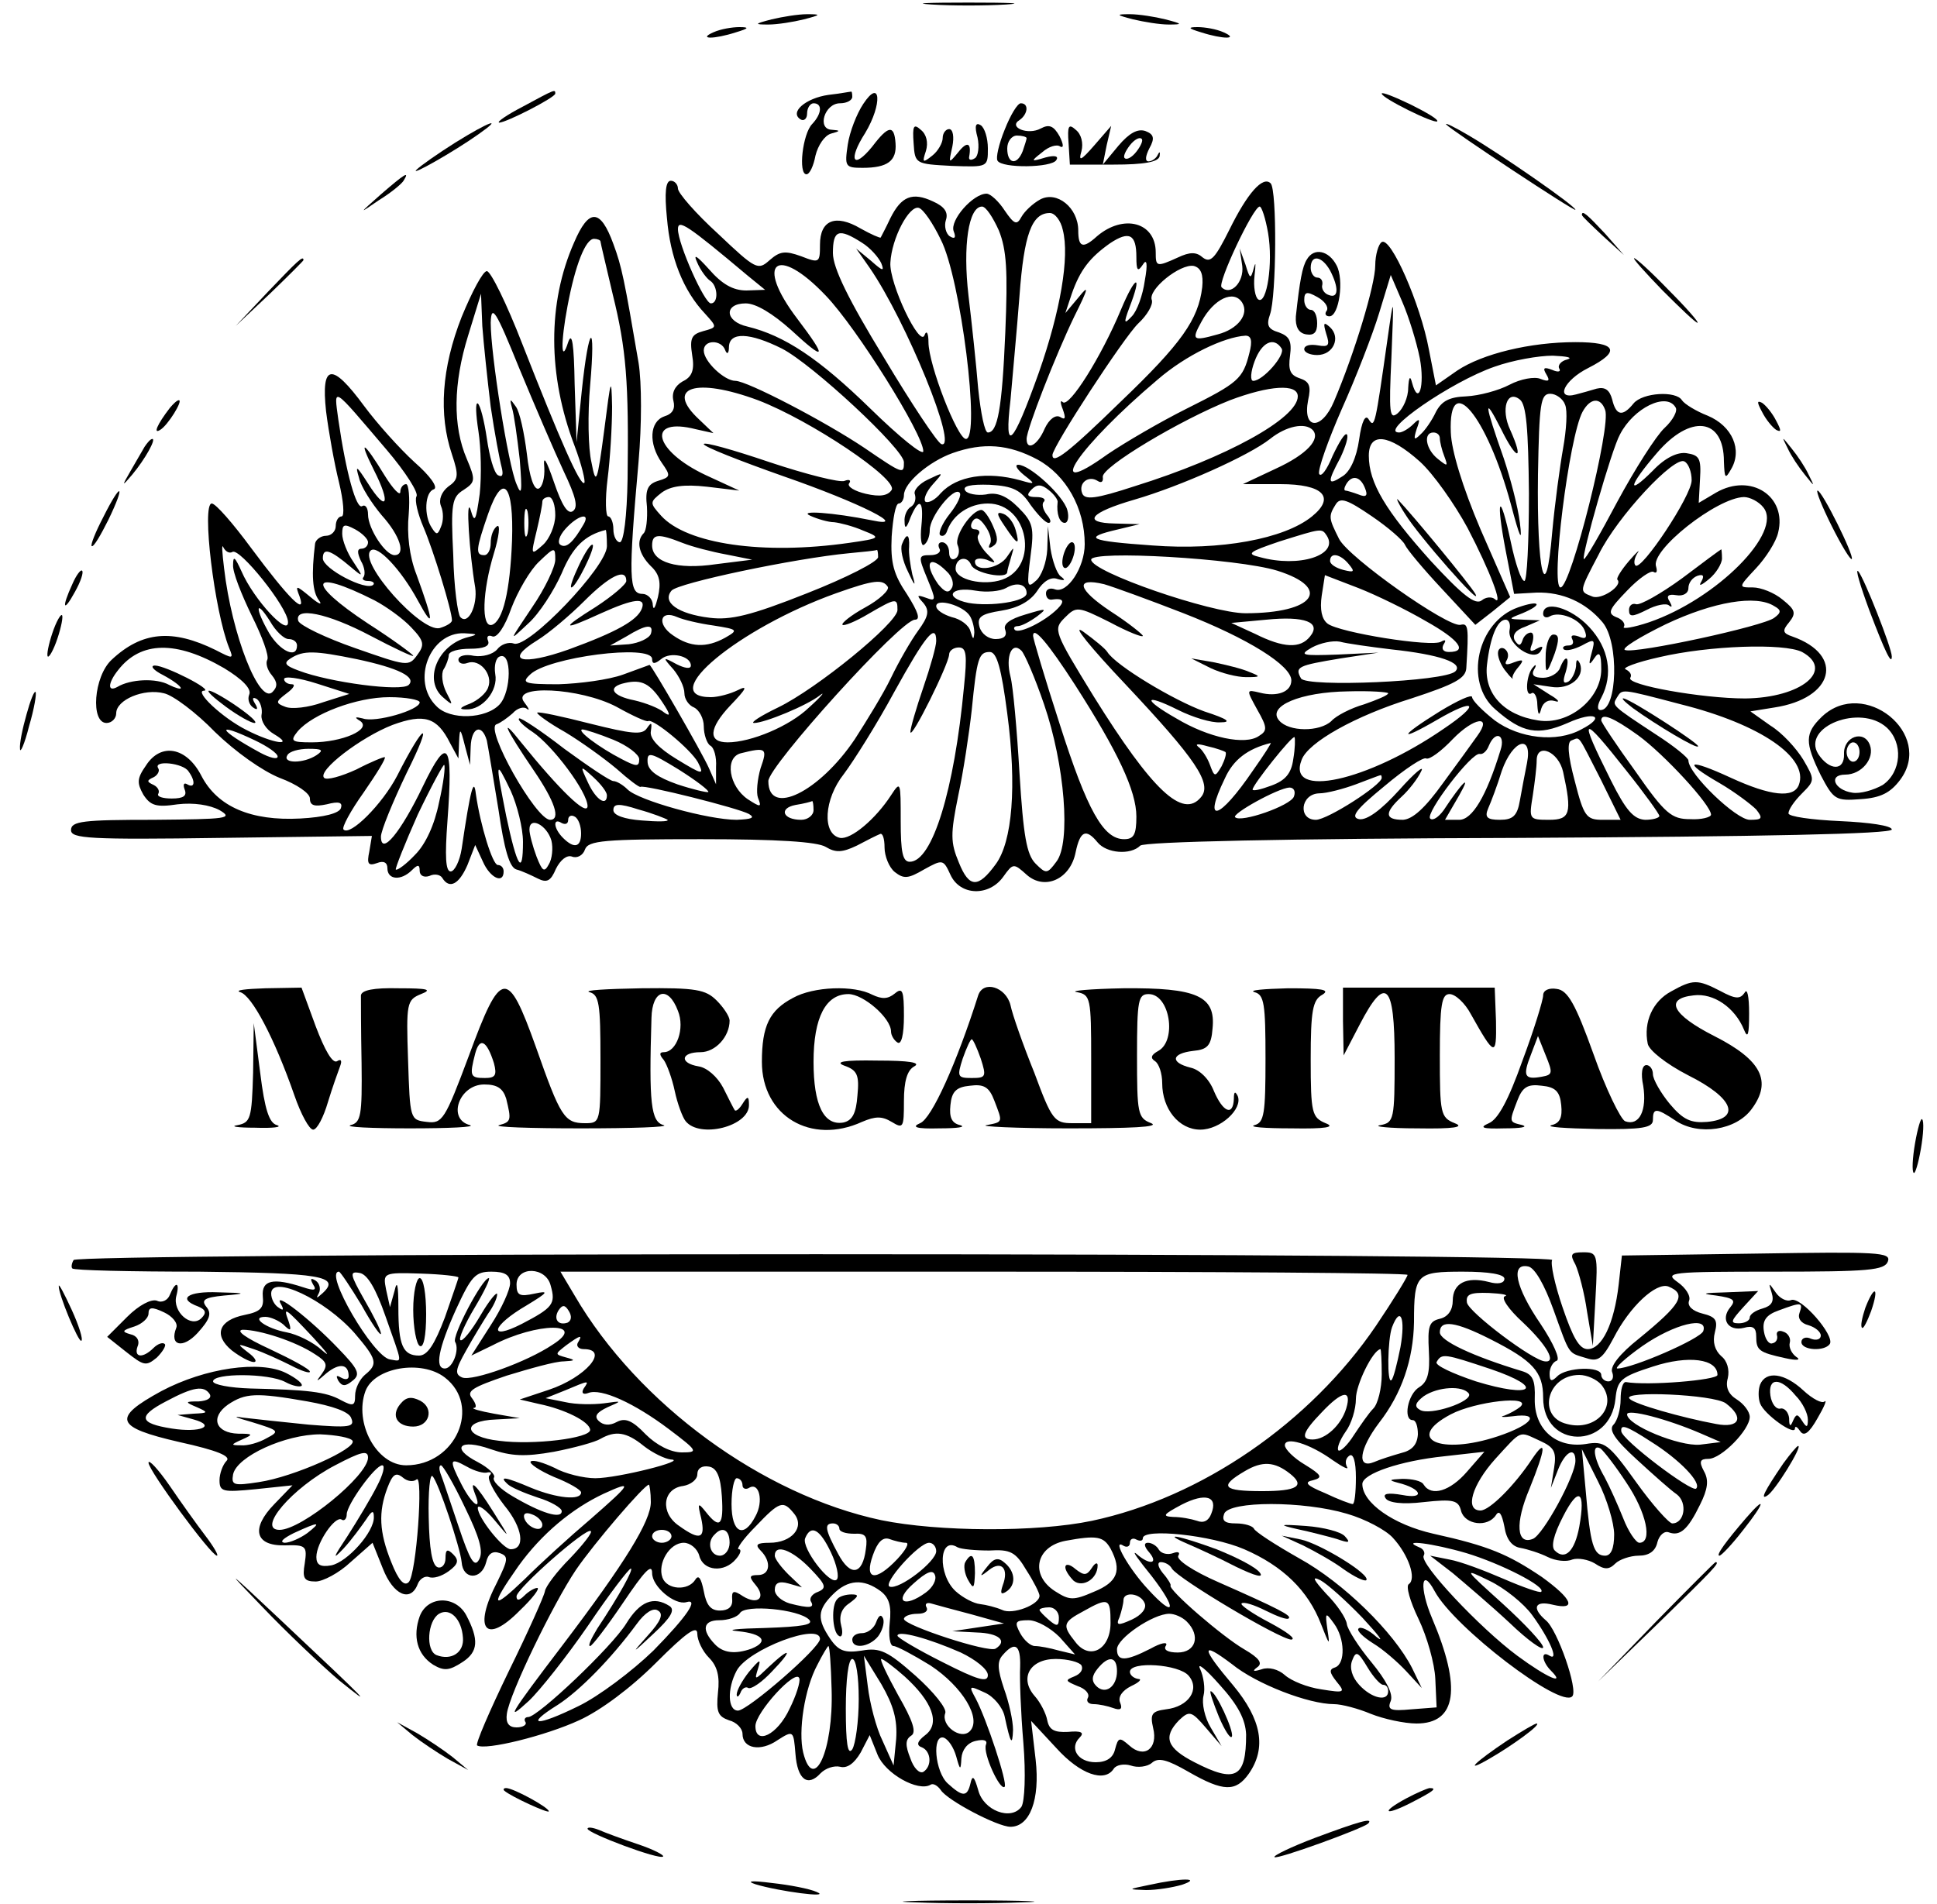  <svg  version="1.0" xmlns="http://www.w3.org/2000/svg"  width="300pt" height="295pt" viewBox="0 0 300 295"  preserveAspectRatio="xMidYMid meet">  <g transform="translate(0,295) scale(0.1,-0.1)" fill="#000000" stroke="none"> <path d="M1443 2943 c31 -2 83 -2 115 0 31 2 5 3 -58 3 -63 0 -89 -1 -57 -3z"/> <path d="M1195 2920 c-27 -7 -27 -8 -5 -8 14 0 39 4 55 8 27 7 27 8 5 8 -14 0 -38 -4 -55 -8z"/> <path d="M1755 2920 c17 -4 41 -8 55 -8 22 0 22 1 -5 8 -16 4 -41 8 -55 8 -22 0 -22 -1 5 -8z"/> <path d="M1105 2900 c-25 -11 1 -11 35 0 20 6 21 8 5 8 -11 0 -29 -3 -40 -8z"/> <path d="M1860 2900 c34 -11 60 -11 35 0 -11 5 -29 8 -40 8 -16 0 -15 -2 5 -8z"/> <path d="M810 2785 c-25 -13 -41 -24 -37 -25 11 0 87 39 87 45 0 7 0 7 -50 -20z"/> <path d="M1283 2803 c-35 -5 -61 -27 -43 -38 5 -3 10 1 10 9 0 9 5 16 10 16 14 0 13 -16 -2 -32 -15 -15 -22 -78 -9 -78 5 0 11 13 14 29 4 16 14 31 24 34 15 4 15 5 1 6 -23 1 -11 41 13 41 11 0 19 5 19 10 0 6 -1 9 -2 8 -2 0 -17 -3 -35 -5z"/> <path d="M1337 2789 c-10 -15 -21 -43 -24 -63 -5 -34 -4 -36 23 -36 39 0 53 11 51 38 -2 29 -11 28 -36 -5 -30 -37 -38 -21 -11 21 27 45 24 86 -3 45z"/> <path d="M2140 2805 c0 -7 81 -47 86 -43 2 3 -17 14 -41 26 -25 12 -45 20 -45 17z"/> <path d="M1556 2749 c-9 -22 -14 -44 -11 -48 7 -12 84 -11 91 1 4 6 -2 8 -17 4 -23 -7 -23 -6 -5 8 10 9 23 13 28 9 6 -3 5 4 -1 16 -9 16 -16 19 -29 12 -20 -11 -51 2 -33 13 13 9 15 26 2 26 -5 0 -16 -18 -25 -41z m34 -13 c0 -2 -3 -11 -6 -20 -9 -23 -24 -20 -24 4 0 11 7 20 15 20 8 0 15 -2 15 -4z"/> <path d="M705 2729 c-27 -17 -54 -36 -60 -42 -11 -11 58 28 96 55 40 28 17 20 -36 -13z"/> <path d="M1415 2728 c2 -32 3 -32 59 -35 56 -2 56 -2 56 27 0 16 -5 32 -11 36 -8 5 -10 -1 -5 -19 3 -14 1 -29 -4 -32 -6 -4 -10 -3 -9 2 4 22 -3 25 -17 7 -15 -18 -15 -18 -9 9 3 15 1 27 -5 27 -5 0 -10 -6 -10 -14 0 -7 -7 -20 -16 -27 -15 -12 -16 -11 -10 7 4 13 1 26 -8 33 -11 10 -13 6 -11 -21z"/> <path d="M1655 2728 l2 -33 68 0 c47 0 69 4 71 13 1 7 0 8 -3 2 -2 -5 -9 -10 -14 -10 -6 0 -5 8 1 20 9 16 7 22 -6 27 -12 4 -25 -3 -42 -23 l-24 -29 6 30 7 30 -26 -30 c-21 -24 -25 -26 -20 -9 3 12 0 26 -9 33 -11 10 -13 6 -11 -21z m105 -13 c-7 -9 -15 -13 -18 -10 -3 2 1 11 8 20 7 9 15 13 18 10 3 -2 -1 -11 -8 -20z"/> <path d="M2240 2757 c8 -9 200 -136 200 -132 0 6 -117 87 -165 115 -22 13 -38 21 -35 17z"/> <path d="M590 2649 c-35 -31 -35 -31 -3 -9 18 11 35 25 38 30 10 16 2 11 -35 -21z"/> <path d="M1033 2612 c5 -61 25 -112 59 -148 19 -21 19 -21 -3 -27 -18 -5 -21 -11 -17 -37 4 -23 0 -34 -15 -41 -12 -7 -17 -18 -14 -30 3 -12 -1 -20 -14 -24 -23 -8 -25 -42 -4 -72 14 -20 14 -22 -6 -28 -16 -5 -20 -14 -17 -40 1 -19 -1 -37 -5 -41 -12 -12 -8 -32 11 -51 14 -13 16 -26 11 -48 -4 -16 -7 -22 -8 -12 0 9 -8 17 -16 17 -21 0 -22 25 -6 205 5 57 5 122 0 153 -22 129 -26 149 -39 184 -20 55 -38 56 -61 2 -41 -93 -41 -205 1 -315 11 -29 17 -55 15 -57 -6 -6 -38 67 -96 215 -24 62 -49 113 -55 113 -6 0 -23 -32 -39 -71 -31 -79 -36 -151 -15 -213 11 -33 10 -39 -6 -50 -10 -8 -15 -20 -11 -30 4 -9 4 -23 0 -32 -5 -13 -7 -13 -14 -2 -13 19 -11 56 3 60 7 3 -6 21 -30 42 -23 21 -58 60 -78 87 -50 68 -67 66 -59 -8 4 -32 13 -82 20 -110 7 -29 9 -53 4 -53 -5 0 -9 -7 -9 -15 0 -8 -7 -15 -15 -15 -8 0 -16 -6 -17 -12 -6 -49 -4 -75 6 -88 6 -8 0 -6 -13 5 -23 19 -24 19 -17 1 11 -31 -17 -3 -75 75 -28 38 -55 69 -61 69 -16 0 4 -167 27 -224 7 -17 6 -17 -21 -3 -67 33 -114 29 -161 -15 -28 -26 -33 -98 -8 -98 8 0 15 7 15 15 0 21 43 39 74 31 14 -3 50 -30 79 -60 32 -31 73 -60 100 -71 27 -10 47 -24 47 -32 0 -11 7 -13 26 -9 19 5 25 3 22 -6 -3 -8 -26 -14 -63 -16 -76 -4 -128 18 -153 66 -23 45 -63 52 -86 16 -14 -20 -14 -27 -4 -45 11 -17 20 -20 53 -15 25 3 50 -1 65 -9 22 -13 12 -14 -102 -15 -109 0 -128 -2 -128 -16 0 -13 28 -15 233 -12 l233 3 -4 -24 c-4 -19 -2 -23 12 -18 10 4 16 1 16 -8 0 -18 21 -20 38 -3 9 9 12 9 12 -1 0 -7 6 -11 15 -8 8 4 17 2 20 -3 11 -18 26 -10 39 20 l12 31 12 -26 c11 -25 32 -35 32 -15 0 6 -4 10 -9 10 -8 0 -27 61 -34 110 -3 26 -8 10 -22 -85 -3 -19 -11 -35 -17 -35 -8 0 -9 24 -5 78 9 122 1 135 -38 54 -34 -71 -65 -109 -65 -78 0 9 18 53 40 99 42 84 28 80 -15 -5 -23 -44 -73 -94 -83 -83 -3 3 11 29 31 57 20 29 35 53 33 55 -1 1 -21 -7 -44 -19 -24 -11 -46 -17 -50 -13 -11 11 57 63 106 82 49 18 69 12 89 -28 l13 -24 1 25 c1 23 2 23 9 -5 l8 -30 1 28 c1 30 17 37 25 10 2 -10 10 -58 18 -107 9 -62 17 -90 28 -93 8 -2 23 -9 33 -14 14 -7 20 -4 28 15 7 14 17 22 25 19 8 -3 17 2 20 11 5 14 30 16 180 16 118 0 180 -4 193 -12 15 -9 25 -9 48 2 15 8 31 16 36 18 4 2 7 -7 7 -21 0 -13 7 -31 16 -38 14 -11 21 -10 45 4 29 16 30 16 41 -8 15 -33 60 -34 82 -3 15 21 16 21 36 3 28 -25 68 -7 76 35 7 33 16 37 34 15 14 -17 51 -20 66 -5 6 6 222 11 587 12 376 2 577 6 577 13 0 6 -35 11 -80 13 -44 2 -80 7 -80 12 0 6 9 19 21 31 20 20 20 21 2 52 -11 18 -33 42 -51 53 l-31 22 37 6 c92 14 110 81 28 110 -15 5 -16 9 -5 22 11 14 10 19 -10 35 -13 11 -34 19 -46 19 -23 0 -23 0 5 30 15 16 31 41 34 55 14 56 -42 93 -96 62 l-27 -16 2 37 c2 32 -1 37 -21 40 -14 2 -33 -7 -52 -27 -41 -41 -38 -24 6 27 52 61 104 55 104 -13 1 -26 2 -28 11 -12 18 30 2 67 -36 83 -18 7 -36 18 -40 24 -9 15 -61 12 -75 -5 -17 -21 -27 -19 -33 6 -4 15 -11 20 -24 17 -10 -3 -24 -7 -32 -9 -33 -9 -19 22 19 41 51 26 44 40 -20 40 -70 0 -144 -18 -183 -44 l-33 -23 -11 56 c-13 70 -59 175 -73 166 -5 -3 -10 -20 -10 -36 0 -30 -32 -136 -64 -211 -19 -45 -49 -44 -40 2 5 22 2 29 -13 34 -15 5 -18 13 -15 35 3 23 -1 30 -17 36 -17 5 -20 11 -14 28 10 28 11 193 1 203 -12 12 -36 -15 -64 -72 -22 -44 -29 -52 -41 -43 -10 9 -20 9 -39 0 -33 -15 -34 -14 -34 8 0 47 -50 60 -91 25 -22 -20 -29 -17 -29 9 0 35 -33 62 -59 48 -11 -6 -24 -18 -29 -27 -7 -13 -11 -12 -26 10 -9 14 -22 26 -28 26 -21 0 -57 -41 -51 -58 4 -10 2 -13 -6 -8 -6 4 -9 16 -6 25 4 12 -2 21 -20 29 -32 15 -49 8 -66 -26 -7 -15 -14 -28 -15 -30 -1 -1 -15 5 -31 14 -39 23 -63 13 -63 -25 0 -28 -1 -29 -29 -18 -25 9 -33 8 -49 -6 -18 -16 -21 -15 -80 41 -34 31 -62 63 -62 70 0 6 -5 12 -11 12 -8 0 -10 -18 -6 -58z m424 -33 c31 -60 62 -309 39 -309 -13 0 -58 115 -58 150 0 14 -3 19 -6 11 -7 -21 -55 80 -53 112 2 38 29 89 44 85 7 -2 22 -24 34 -49z m90 14 c12 -30 14 -62 10 -158 -5 -119 -12 -155 -27 -155 -5 0 -11 30 -15 68 -3 37 -10 102 -15 144 -9 77 0 138 21 138 6 0 17 -17 26 -37z m417 -4 c8 -47 -2 -111 -15 -103 -5 3 -8 20 -6 37 2 18 2 23 -1 12 -5 -18 -6 -18 -13 5 l-9 25 4 -27 c3 -25 -18 -47 -32 -33 -7 6 49 125 59 125 3 0 9 -18 13 -41z m-318 5 c11 -42 -4 -127 -37 -221 -41 -115 -54 -127 -44 -43 3 36 10 109 14 162 7 95 19 128 47 128 8 0 17 -12 20 -26z m-488 -71 l27 -22 -29 -1 c-21 0 -38 10 -58 33 -19 21 -25 25 -18 10 5 -12 15 -25 20 -28 12 -8 13 -35 1 -35 -10 0 -51 92 -51 115 0 16 14 7 108 -72z m177 51 c13 -8 26 -23 30 -32 5 -13 2 -12 -16 4 l-23 19 21 -30 c57 -83 138 -282 111 -273 -6 2 -46 62 -89 134 -55 90 -79 139 -79 162 0 36 9 39 45 16z m425 -22 c0 -21 2 -24 10 -12 6 10 8 2 3 -25 -3 -22 -12 -47 -20 -55 -12 -13 -13 -11 -4 13 21 54 10 52 -13 -3 -30 -72 -80 -152 -90 -143 -4 4 -4 -1 0 -11 5 -14 4 -17 -4 -12 -7 4 -17 -3 -24 -18 -11 -26 -28 -35 -28 -16 0 15 45 130 74 190 22 44 23 50 7 30 l-21 -25 10 30 c13 37 28 56 59 78 30 20 41 14 41 -21z m-830 24 c0 -2 9 -39 19 -82 21 -85 25 -135 23 -286 -1 -58 -6 -98 -12 -98 -5 0 -10 9 -10 20 0 11 -4 20 -8 20 -4 0 -5 26 -1 58 4 31 7 82 7 112 -1 48 -2 44 -12 -35 -11 -84 -13 -88 -20 -51 -5 21 -6 75 -2 119 9 103 -2 96 -13 -9 l-8 -79 -3 90 c-1 62 -4 82 -10 65 -11 -35 -12 -2 -1 56 12 64 28 104 41 104 5 0 10 -2 10 -4z m349 -84 c48 -50 151 -215 151 -241 0 -8 -37 22 -82 66 -80 78 -133 113 -190 127 -36 8 -37 36 -3 36 16 0 42 -16 70 -41 54 -50 57 -45 10 17 -67 88 -32 116 44 36z m583 13 c-6 -50 -32 -87 -126 -177 -82 -80 -106 -98 -106 -83 0 13 111 183 133 204 14 13 23 29 21 36 -7 16 44 57 65 53 11 -3 15 -13 13 -33z m337 -110 c8 -43 -2 -75 -12 -38 -3 12 -5 9 -6 -8 0 -15 -8 -32 -16 -39 -13 -11 -14 0 -10 86 4 99 4 99 -6 29 -19 -134 -20 -139 -29 -125 -5 9 -11 -2 -15 -31 -4 -28 -14 -50 -26 -57 -23 -15 -24 -10 -3 29 8 17 13 33 10 36 -3 3 -12 -12 -22 -33 -9 -22 -18 -34 -21 -28 -2 7 14 52 35 100 22 49 48 116 58 149 l18 59 18 -42 c10 -23 22 -62 27 -87z m-1439 -75 c6 -41 14 -83 17 -94 3 -12 1 -16 -6 -12 -6 4 -13 29 -17 57 -4 27 -10 51 -14 54 -4 2 -3 -17 1 -43 4 -26 5 -69 2 -97 -6 -43 -8 -46 -14 -25 -8 24 -2 -68 7 -120 4 -28 -11 -59 -23 -46 -4 4 -10 47 -11 96 -4 80 -2 90 16 101 18 12 19 15 5 48 -22 51 -21 117 2 191 l20 65 2 -50 c2 -27 8 -84 13 -125z m1164 161 c11 -18 -7 -41 -38 -49 -39 -11 -41 -9 -25 20 19 35 50 50 63 29z m-1051 -261 c19 -40 23 -56 14 -62 -8 -5 -17 10 -29 45 -12 35 -17 43 -15 23 1 -16 -3 -31 -9 -33 -7 -2 -14 18 -18 54 -4 32 -11 65 -17 73 -9 13 -10 13 -6 -2 3 -9 8 -45 12 -80 4 -50 3 -58 -5 -38 -13 30 -40 201 -40 250 1 30 8 19 44 -70 24 -58 55 -130 69 -160z m338 190 c47 -24 189 -156 189 -176 0 -19 -1 -19 -61 22 -61 41 -182 104 -200 104 -17 0 -49 30 -49 47 0 17 27 17 33 1 3 -8 6 -6 6 5 1 23 32 22 82 -3z m724 -7 c-10 -40 -17 -46 -97 -86 -40 -20 -95 -52 -123 -71 -103 -74 -45 12 78 116 44 38 103 66 136 68 9 0 11 -8 6 -27z m50 7 c6 -10 -29 -50 -44 -50 -5 0 -4 14 2 30 11 30 30 39 42 20z m442 -17 c-9 -2 -15 -9 -12 -14 3 -5 -2 -6 -11 -2 -13 5 -15 3 -9 -7 6 -10 4 -12 -9 -7 -9 4 -31 0 -48 -9 -17 -9 -47 -17 -67 -18 -26 -1 -38 -7 -47 -24 -6 -13 -17 -29 -24 -35 -10 -10 -11 -8 -6 8 6 16 5 18 -5 8 -7 -7 -17 -13 -22 -13 -33 0 81 79 148 102 28 10 68 17 90 17 22 -1 32 -3 22 -6z m-1253 -63 c81 -31 217 -122 207 -139 -6 -9 -18 -11 -40 -6 -17 4 -29 11 -26 16 4 5 0 7 -7 4 -7 -3 -59 10 -116 29 -56 19 -102 32 -102 28 0 -4 56 -26 124 -50 118 -41 197 -81 136 -68 -59 12 -115 16 -95 7 11 -5 28 -10 37 -10 9 -1 29 -6 45 -13 28 -11 27 -12 -22 -19 -133 -19 -251 -2 -291 42 -18 20 -18 21 1 36 14 10 34 13 70 9 l50 -6 -52 24 c-81 38 -93 91 -15 71 l27 -6 -22 21 c-54 50 -6 66 91 30z m836 6 c0 -34 -111 -95 -252 -139 -61 -20 -78 -22 -82 -11 -6 16 10 28 24 19 6 -4 9 -1 8 6 -3 15 121 89 197 119 61 23 105 26 105 6z m-1411 -83 c29 -34 50 -67 46 -72 -3 -6 2 -27 11 -48 15 -35 44 -129 44 -144 0 -4 -9 -9 -19 -12 -29 -7 -126 102 -107 120 10 10 47 -29 73 -77 26 -48 25 -34 -2 40 -11 28 -15 63 -12 93 2 26 0 47 -4 47 -5 0 -9 -6 -9 -12 0 -7 -11 4 -24 25 -33 54 -42 59 -17 9 27 -53 20 -67 -9 -21 -18 28 -20 29 -14 9 3 -14 20 -40 35 -58 29 -32 38 -62 20 -62 -14 0 -41 41 -41 63 0 10 -4 16 -9 13 -9 -6 -25 51 -37 134 -7 52 -11 54 75 -47z m1769 -68 c0 -74 -3 -135 -7 -135 -5 0 -14 27 -21 60 -17 81 -24 70 -8 -13 l13 -67 35 2 c40 1 76 -15 102 -46 26 -31 23 -136 -3 -136 -6 0 -5 8 1 19 19 36 12 77 -19 110 -28 30 -71 42 -71 20 0 -5 5 -7 10 -4 15 9 47 -4 54 -21 5 -12 2 -15 -9 -10 -9 3 -13 2 -10 -4 3 -6 1 -10 -6 -10 -7 0 -10 -3 -7 -6 4 -3 16 0 28 6 20 11 21 10 15 -12 -5 -18 -4 -20 4 -8 8 12 11 8 11 -17 0 -46 -51 -87 -98 -79 -53 8 -84 42 -79 86 5 43 16 70 29 70 5 0 8 -7 6 -16 -4 -22 37 -50 48 -33 5 8 3 9 -6 4 -10 -6 -12 -4 -7 8 3 10 2 17 -2 17 -5 0 -11 -5 -13 -12 -3 -9 -6 -9 -12 0 -4 8 1 16 16 21 l23 10 -25 1 c-25 1 -25 1 -2 10 33 14 27 21 -7 9 -63 -22 -84 -116 -35 -158 42 -37 66 -41 112 -21 42 19 60 10 21 -10 -38 -21 -96 -14 -134 14 -19 15 -35 31 -35 36 0 5 -22 -5 -50 -22 -63 -39 -66 -49 -4 -13 60 35 68 25 10 -14 -119 -82 -244 -109 -220 -48 10 27 83 68 170 95 67 22 84 31 85 47 4 64 3 70 -9 67 -20 -4 -173 104 -188 133 -16 32 -17 35 -5 54 7 11 18 7 56 -19 25 -17 48 -37 51 -44 3 -7 28 -37 57 -68 l52 -56 27 21 27 22 -46 105 c-28 66 -45 122 -46 150 -4 98 56 26 93 -111 14 -53 18 -61 14 -29 -3 25 -15 70 -25 100 -30 85 -32 100 -4 45 24 -49 36 -50 14 -1 -15 32 -5 63 15 47 10 -8 13 -45 14 -146z m56 138 c4 -9 2 -39 -3 -67 -5 -28 -13 -87 -17 -131 -10 -120 -24 -62 -22 90 2 110 4 125 19 125 9 0 20 -8 23 -17z m62 -8 c10 -24 -53 -275 -69 -275 -16 0 13 233 34 272 12 22 28 23 35 3z m109 4 c4 -5 -4 -20 -17 -32 -13 -12 -46 -64 -73 -114 -27 -51 -50 -91 -52 -89 -4 4 43 170 56 193 21 41 72 66 86 42z m-562 -35 c13 -14 -9 -38 -57 -60 l-51 -24 58 0 c66 0 86 -20 49 -50 -43 -35 -142 -53 -247 -45 -100 7 -109 12 -53 25 l33 8 -38 1 c-52 1 -39 17 30 37 72 21 177 68 210 94 25 20 54 26 66 14z m197 -13 c0 -5 3 -18 7 -28 6 -16 5 -16 -10 -4 -19 15 -23 41 -7 41 6 0 10 -4 10 -9z m-31 -36 c21 -19 54 -66 74 -103 35 -67 56 -123 42 -110 -5 4 -14 3 -20 -2 -10 -8 -30 8 -79 61 -70 78 -96 121 -96 163 0 37 31 34 79 -9z m-592 3 c44 -24 73 -75 73 -131 0 -36 -27 -77 -46 -70 -8 3 -14 0 -14 -6 0 -6 3 -10 8 -10 19 3 22 -2 10 -14 -20 -20 -59 -39 -66 -33 -3 3 -1 6 4 6 6 0 19 7 30 15 17 13 15 13 -18 3 -24 -7 -35 -15 -31 -24 3 -9 -2 -14 -15 -14 -11 0 -22 8 -25 19 -4 15 2 20 34 25 25 4 44 14 55 30 10 16 22 23 32 19 11 -3 13 -2 5 4 -6 4 -13 24 -16 43 l-4 35 -1 -36 c-1 -20 -9 -42 -18 -49 -13 -12 -14 -8 -8 38 6 45 4 53 -19 76 -18 18 -33 24 -50 20 -14 -2 -29 1 -32 6 -5 7 8 10 38 9 36 -2 48 -8 63 -31 11 -15 23 -28 28 -28 5 0 3 6 -3 13 -6 8 -8 17 -4 20 3 4 -2 7 -12 7 -14 0 -16 3 -7 12 8 8 15 8 26 -1 9 -7 15 -16 14 -19 -2 -18 3 -32 11 -32 5 0 7 9 4 20 -6 22 -58 70 -76 70 -6 0 -2 -7 9 -16 18 -14 18 -15 -6 -8 -51 14 -98 7 -123 -20 -9 -11 -20 -16 -24 -13 -3 4 2 16 12 27 17 19 17 19 -8 7 -13 -6 -23 -17 -20 -23 2 -7 0 -15 -6 -19 -6 -3 -11 -14 -10 -23 0 -12 3 -11 9 6 14 33 21 27 17 -13 -2 -19 0 -32 4 -29 5 3 9 13 9 23 0 21 37 67 46 58 4 -3 -3 -18 -15 -33 -12 -15 -18 -30 -15 -33 4 -3 9 0 11 7 9 25 35 42 63 42 63 0 80 -98 22 -118 -29 -10 -72 0 -72 17 0 17 18 21 24 6 5 -13 56 -23 56 -11 0 2 3 13 6 23 5 17 5 17 -6 1 -12 -19 -50 -25 -50 -8 0 5 8 6 18 3 16 -7 16 -6 -1 11 -9 10 -15 22 -12 27 4 5 1 9 -5 9 -6 0 -8 5 -4 12 5 8 11 6 20 -7 7 -10 11 -22 7 -28 -3 -6 -1 -7 5 -3 8 5 8 13 0 31 -6 14 -14 25 -18 25 -15 0 -42 -40 -37 -54 4 -9 2 -18 -3 -21 -6 -4 -10 1 -10 9 0 9 -5 16 -11 16 -5 0 -7 -4 -4 -10 3 -5 -3 -10 -14 -10 -19 0 -19 -2 -5 -36 14 -34 14 -36 -2 -30 -14 5 -15 4 -4 -8 10 -12 8 -21 -8 -43 -11 -15 -30 -48 -42 -73 -12 -25 -38 -67 -56 -95 -55 -82 -134 -121 -134 -65 0 23 205 250 227 250 9 0 5 12 -12 39 -21 31 -26 49 -24 90 2 28 6 51 11 51 4 0 8 6 8 13 0 19 39 52 75 65 48 17 87 14 132 -10z m1013 -32 c0 -24 -78 -141 -87 -132 -3 3 -2 11 3 19 5 7 -1 2 -13 -12 -12 -14 -20 -27 -18 -29 9 -9 -25 -32 -39 -26 -20 8 -21 6 10 65 29 59 118 154 133 144 6 -3 11 -16 11 -29z m-506 -12 c5 -12 2 -15 -10 -10 -8 3 -18 6 -20 6 -3 0 -2 5 1 10 9 15 22 12 29 -6z m-1321 -82 c-3 -77 -14 -124 -31 -130 -17 -5 -15 52 3 111 8 26 10 45 5 42 -6 -4 -10 -15 -10 -26 0 -10 -4 -19 -10 -19 -14 0 -13 9 6 64 23 66 40 46 37 -42z m67 40 c0 -16 -9 -37 -19 -46 -19 -17 -19 -16 -10 21 5 21 9 41 9 46 0 4 5 7 10 7 6 0 10 -13 10 -28z m1871 12 c31 -38 -72 -142 -177 -178 -24 -8 -42 -11 -39 -7 3 5 -3 12 -12 15 -14 6 -11 12 17 41 18 19 37 32 41 29 5 -3 6 1 4 8 -10 25 94 107 136 108 9 0 23 -7 30 -16z m-1914 -41 c-3 -10 -5 -2 -5 17 0 19 2 27 5 18 2 -10 2 -26 0 -35z m87 15 c-16 -28 -27 -38 -36 -32 -5 3 -2 14 8 25 19 21 39 26 28 7z m-334 -28 c0 -6 -5 -10 -10 -10 -7 0 -7 -6 -1 -19 6 -10 7 -21 4 -25 -3 -3 0 -6 7 -6 7 0 11 -3 8 -6 -11 -10 -78 25 -78 41 0 17 11 14 44 -14 19 -16 19 -15 3 9 -9 13 -17 33 -17 43 0 15 3 16 20 7 11 -6 20 -15 20 -20z m370 -6 c0 -32 -122 -159 -144 -151 -8 3 -20 -1 -26 -9 -7 -8 -23 -12 -36 -10 -13 3 -24 0 -24 -6 0 -5 6 -8 14 -5 19 7 40 -18 32 -38 -3 -9 -16 -20 -28 -25 -16 -6 -18 -9 -6 -9 25 -1 50 29 45 55 -2 13 1 25 7 27 19 8 18 -54 0 -74 -21 -23 -77 -25 -98 -3 -40 39 -10 115 43 113 21 -1 22 -2 6 -6 -48 -12 -70 -68 -38 -94 15 -13 15 -12 4 9 -6 12 -8 28 -4 35 4 6 8 17 8 22 0 6 15 10 33 10 21 0 31 4 28 12 -3 7 0 10 7 7 7 -2 19 15 29 44 10 26 29 59 43 72 24 23 25 23 25 3 0 -11 -16 -45 -36 -74 -36 -54 -37 -54 -6 -25 17 15 40 51 52 78 17 41 36 59 68 67 1 1 2 -11 2 -25z m1115 16 c19 -30 -43 -50 -104 -33 -21 5 -17 8 30 24 67 21 66 21 74 9z m-998 -11 c15 -6 46 -14 68 -18 l40 -8 -56 -7 c-61 -9 -99 3 -99 29 0 18 9 19 47 4z m-697 -14 c11 7 85 -85 86 -108 2 -25 -53 34 -72 78 -10 22 -13 25 -13 10 -1 -11 13 -46 29 -79 16 -32 27 -62 24 -68 -3 -5 0 -16 7 -24 9 -11 9 -18 1 -26 -20 -20 -63 88 -75 192 -3 25 -4 39 -1 32 3 -6 9 -10 14 -7z m1000 -8 c0 -7 -49 -32 -110 -56 -88 -35 -119 -42 -151 -38 -49 6 -74 24 -59 42 10 12 191 50 275 58 22 2 41 4 43 5 1 1 2 -4 2 -11z m618 -21 c86 -27 58 -66 -49 -66 -53 0 -239 64 -239 83 0 15 226 2 288 -17z m111 10 c10 -12 8 -13 -8 -9 -12 3 -21 9 -21 14 0 14 16 11 29 -5z m-623 -11 c9 -8 12 -20 8 -26 -5 -9 -11 -6 -21 6 -23 33 -14 47 13 20z m-496 -15 c0 -5 -21 -23 -47 -40 -56 -35 -53 -38 8 -10 51 23 70 25 63 7 -7 -18 -39 -36 -113 -63 -73 -26 -101 -18 -49 14 18 11 51 39 73 61 39 39 65 52 65 31z m1238 -62 c52 -29 66 -48 36 -48 -9 0 -12 5 -8 12 4 6 3 8 -4 4 -14 -9 -158 14 -176 28 -9 7 -12 22 -9 43 l5 32 52 -20 c28 -11 75 -34 104 -51z m-1628 32 c19 -10 45 -29 57 -42 20 -21 21 -27 9 -43 -13 -18 -16 -17 -96 11 -46 16 -85 35 -88 42 -7 23 46 12 112 -23 36 -19 66 -33 66 -31 0 2 -31 25 -70 50 -97 64 -91 87 10 36z m795 21 c3 -5 -13 -20 -35 -32 -22 -12 -38 -25 -35 -27 2 -2 20 5 40 17 43 25 45 25 45 6 0 -20 -125 -122 -185 -151 -27 -13 -44 -24 -37 -24 16 0 82 27 102 43 9 7 2 -2 -17 -19 -30 -29 -90 -54 -126 -54 -31 0 -29 22 4 57 25 26 28 32 12 24 -12 -6 -31 -11 -42 -11 -86 0 43 107 194 161 59 21 72 22 80 10z m215 -10 c0 -13 -56 -21 -90 -15 -39 8 -28 26 11 19 17 -3 38 -1 47 4 17 10 32 6 32 -8z m243 -31 c100 -39 167 -81 167 -104 0 -18 -22 -26 -49 -19 -21 5 -21 5 -4 -26 16 -28 16 -33 3 -41 -21 -15 -78 -3 -128 27 -53 30 -51 40 3 13 22 -11 51 -20 65 -19 18 0 12 5 -25 17 -47 17 -137 71 -150 92 -3 5 -20 19 -38 32 -18 12 12 -25 66 -82 109 -116 135 -154 117 -175 -28 -34 -75 10 -166 156 -62 101 -63 104 -45 122 18 18 20 18 70 -7 28 -15 51 -24 51 -21 0 2 -22 20 -50 38 -51 34 -56 53 -10 42 14 -4 69 -24 123 -45z m-331 -4 c4 -6 7 -18 7 -26 -1 -12 -2 -11 -6 2 -2 9 -15 19 -29 22 -13 4 -24 11 -24 17 0 13 42 1 52 -15z m1246 15 c11 -6 11 -10 0 -18 -16 -13 -215 -56 -231 -50 -7 2 22 20 63 40 74 35 140 46 168 28z m-2301 -51 c7 0 13 -4 13 -10 0 -21 -26 -9 -43 19 -22 38 -22 55 1 19 9 -16 22 -28 29 -28z m658 21 c38 -6 39 -7 18 -19 -29 -16 -54 -15 -81 4 -25 17 -20 40 7 28 9 -4 34 -10 56 -13z m924 -17 c-15 -19 -41 -18 -85 4 l-37 17 54 5 c60 6 86 -4 68 -26z m-1021 4 c-3 -7 -18 -14 -34 -16 l-29 -2 25 14 c31 19 43 20 38 4z m442 -11 c0 -8 -9 -40 -20 -72 -11 -32 -20 -63 -20 -69 1 -13 59 104 60 120 0 6 7 11 15 11 12 0 13 -12 8 -61 -15 -160 -49 -271 -84 -271 -11 0 -14 15 -14 63 0 61 0 63 -15 40 -24 -37 -62 -69 -79 -66 -28 6 -25 60 6 99 15 20 51 77 78 127 48 87 65 108 65 79z m215 -68 c66 -103 95 -164 95 -204 0 -28 -4 -35 -19 -35 -32 0 -57 44 -100 179 -23 71 -41 132 -41 136 0 16 23 -11 65 -76z m490 55 c75 -8 112 -21 99 -34 -16 -16 -230 -25 -239 -11 -10 18 -5 20 61 31 l59 9 -63 -3 c-56 -2 -61 -1 -40 11 13 7 32 11 43 9 11 -3 47 -8 80 -12z m-1808 -29 c28 -17 43 -32 39 -41 -3 -7 0 -16 6 -20 7 -5 8 -2 3 6 -5 8 -4 11 3 7 5 -4 9 -15 7 -25 -1 -9 7 -22 19 -29 34 -20 -1 -15 -42 6 -38 19 -82 61 -66 61 15 1 -60 39 -76 39 -8 0 -3 -7 13 -15 15 -8 27 -17 27 -20 0 -2 -8 0 -18 5 -20 11 -60 9 -80 -3 -16 -9 -15 6 1 26 35 45 90 46 164 3z m1270 -56 c32 -93 42 -215 19 -244 -14 -19 -16 -19 -32 -3 -14 14 -19 43 -25 140 -4 68 -10 135 -14 150 -8 31 2 55 17 40 5 -5 21 -42 35 -83z m1174 81 c51 -28 -1 -71 -88 -72 -67 0 -185 21 -178 32 3 5 -1 10 -7 13 -7 2 16 11 52 19 77 18 193 22 221 8z m-2239 -11 c66 -14 93 -28 81 -40 -11 -11 -123 4 -170 22 -22 8 -24 12 -13 19 20 13 38 12 102 -1z m458 0 c0 -8 4 -8 14 0 14 12 46 5 46 -10 0 -6 -10 -4 -22 2 -22 12 -22 11 -5 -8 9 -11 17 -27 17 -37 0 -9 7 -19 15 -22 8 -4 15 -17 15 -29 0 -13 5 -27 10 -30 6 -3 10 -18 9 -33 l0 -27 -11 25 c-10 23 -89 160 -92 160 0 0 -19 -7 -41 -15 -22 -8 -67 -14 -100 -15 -53 0 -58 2 -44 15 27 27 189 48 189 24z m550 -84 c15 -113 8 -199 -18 -234 -27 -37 -41 -37 -57 3 -13 31 -13 44 -1 103 8 37 17 97 21 133 8 81 11 90 28 90 11 0 18 -26 27 -95z m-1060 17 c-22 -8 -48 -11 -58 -7 -16 6 -15 8 2 21 11 8 14 14 8 14 -7 0 -12 4 -12 8 0 5 23 2 51 -7 l50 -16 -41 -13z m526 0 c12 -18 13 -23 3 -16 -8 7 -29 15 -46 19 -36 7 -43 21 -15 27 26 6 39 -1 58 -30z m-71 -7 c25 -14 47 -24 49 -22 8 4 66 -44 77 -64 10 -20 8 -20 -33 5 -28 17 -42 32 -40 43 2 14 1 15 -6 5 -7 -11 -24 -9 -88 7 -43 11 -80 19 -82 17 -1 -2 18 -16 43 -30 25 -15 61 -41 80 -57 19 -17 35 -29 37 -28 5 4 152 -33 168 -42 10 -6 4 -8 -19 -9 -44 0 -152 30 -169 47 -7 7 -17 13 -22 13 -5 0 -39 23 -76 50 -36 28 -68 49 -70 47 -3 -2 7 -12 21 -21 31 -21 85 -93 85 -115 -1 -16 -44 26 -103 99 -34 43 -25 22 20 -44 32 -47 42 -76 25 -76 -22 0 -102 142 -83 148 6 2 17 10 25 17 7 8 17 11 22 7 5 -4 3 1 -4 10 -22 28 86 23 143 -7z m1195 21 c0 -3 -17 -10 -37 -17 -21 -6 -44 -18 -51 -26 -18 -17 -66 -17 -81 1 -19 22 33 44 107 45 34 1 62 -1 62 -3z m453 -17 c124 -31 199 -83 183 -125 -8 -21 -44 -17 -105 11 -67 31 -77 26 -18 -8 24 -14 49 -33 57 -41 11 -14 9 -16 -10 -16 -21 0 -95 71 -95 92 0 4 -22 22 -50 40 -70 46 -68 45 -61 57 9 14 4 15 99 -10z m-1953 3 c0 -12 -69 -32 -88 -25 -12 3 -14 2 -4 -4 18 -13 -28 -33 -75 -33 -32 0 -34 2 -22 17 23 27 91 53 142 53 26 0 47 -4 47 -8z m1638 -52 c-7 -10 -31 -43 -53 -73 -28 -39 -47 -56 -62 -57 -29 0 -29 11 -2 36 11 10 25 28 30 39 6 11 -10 -2 -34 -29 -28 -31 -50 -47 -62 -45 -14 3 -5 15 39 51 32 27 61 46 65 43 5 -2 23 11 41 30 33 34 62 38 38 5z m249 1 c40 -29 113 -108 113 -123 0 -4 -15 -8 -32 -7 -29 0 -39 8 -85 74 -29 40 -53 76 -53 79 0 12 18 5 57 -23z m-2142 -8 c19 -9 35 -20 35 -25 0 -5 -12 -2 -27 6 -66 36 -71 49 -8 19z m555 1 c22 -9 40 -23 40 -30 0 -12 -4 -12 -27 0 -35 18 -71 45 -61 46 4 0 26 -7 48 -16z m1569 -48 c28 -35 51 -67 51 -70 0 -3 -10 -6 -22 -6 -18 1 -30 15 -53 61 -51 102 -47 105 24 15z m-516 18 c-3 -22 -12 -33 -34 -41 -16 -6 -29 -9 -29 -6 0 7 62 85 65 81 1 -2 1 -17 -2 -34z m321 14 c-22 -72 -44 -108 -64 -108 l-22 0 22 38 c20 35 5 21 -24 -23 -8 -11 -17 -17 -21 -13 -8 8 65 104 77 100 5 -1 11 5 14 13 10 24 26 17 18 -7z m155 -45 l31 -63 -28 0 c-25 0 -29 5 -43 60 -11 41 -12 61 -5 63 14 5 8 12 45 -60z m-581 42 c2 -2 -1 -12 -6 -22 -10 -17 -11 -17 -18 2 -4 11 -12 24 -18 28 -6 5 0 5 14 1 14 -3 27 -8 28 -9z m43 -28 c-53 -78 -79 -85 -44 -13 13 29 35 46 71 55 2 1 -10 -18 -27 -42z m424 11 c-3 -15 -8 -41 -11 -58 -4 -24 -11 -30 -31 -30 -20 0 -24 4 -18 18 4 9 14 35 21 58 17 48 48 58 39 12z m-1875 12 c-20 -13 -53 -13 -45 0 3 6 18 10 33 10 21 0 24 -2 12 -10z m607 -57 c-2 -1 -24 4 -48 12 -31 11 -45 21 -46 34 -1 17 4 16 48 -11 27 -17 48 -33 46 -35z m81 37 c-5 -17 -7 -38 -4 -46 6 -15 4 -15 -16 -2 -29 20 -36 64 -11 71 40 10 42 8 31 -23z m1243 -6 c14 -64 11 -74 -22 -74 -31 0 -31 1 -25 38 3 20 6 44 6 54 0 28 34 14 41 -18z m-2129 1 c11 -15 10 -27 -2 -20 -5 3 -7 0 -4 -8 4 -10 -2 -14 -20 -14 -14 0 -23 3 -21 7 3 5 -1 11 -7 14 -11 5 -11 7 0 12 6 3 10 10 7 14 -8 13 39 8 47 -5z m388 -48 c-7 -35 -21 -65 -37 -81 -14 -15 -28 -25 -30 -23 -1 2 14 40 34 85 21 44 40 79 41 77 2 -2 -1 -28 -8 -58z m130 -61 c0 -54 -9 -40 -26 40 -17 86 -17 89 7 39 10 -22 19 -58 19 -79z m130 72 c0 -18 -17 -7 -29 19 -13 28 -13 28 8 9 12 -11 21 -23 21 -28z m1200 27 c0 -11 -84 -65 -102 -65 -28 0 -24 40 5 41 12 0 38 7 57 14 19 7 36 14 38 14 1 1 2 -1 2 -4z m-136 -29 c-5 -14 -82 -41 -91 -32 -6 5 66 45 84 46 7 0 10 -6 7 -14z m-970 -36 c2 -3 -16 -3 -40 -1 -27 2 -44 8 -44 16 0 10 8 11 39 1 22 -6 42 -14 45 -16z m226 15 c0 -8 -9 -15 -19 -15 -29 0 -35 18 -9 23 13 2 24 5 26 6 1 0 2 -6 2 -14z m-360 -36 c0 -22 -11 -24 -28 -7 -15 15 -16 32 -2 23 6 -3 10 -1 10 5 0 6 5 8 10 5 6 -3 10 -15 10 -26z m-46 -11 c3 -12 1 -29 -4 -37 -7 -13 -10 -11 -19 12 -6 16 -11 35 -11 42 0 21 27 7 34 -17z"/> <path d="M2394 1938 c-1 -35 1 -35 14 0 7 21 7 29 -2 29 -6 0 -11 -13 -12 -29z"/> <path d="M2320 1938 c0 -8 6 -21 13 -29 6 -8 11 -12 10 -10 -2 2 2 10 9 18 9 11 7 12 -7 7 -12 -5 -16 -4 -11 4 3 6 2 13 -4 17 -5 3 -10 0 -10 -7z"/> <path d="M2416 1915 c-3 -8 -15 -15 -26 -15 -14 0 -19 4 -14 13 4 6 3 9 -1 4 -11 -10 -14 -48 -3 -41 4 3 9 -5 9 -18 1 -16 3 -18 6 -6 3 10 11 15 21 12 9 -3 6 2 -8 10 l-25 16 27 -4 c29 -5 53 15 45 36 -4 8 -6 7 -6 -4 -1 -9 -6 -20 -12 -24 -8 -4 -9 0 -4 15 7 24 0 29 -9 6z"/> <path d="M2176 2154 c20 -33 122 -149 109 -124 -8 14 -96 121 -119 145 -5 6 -1 -4 10 -21z"/> <path d="M1556 2135 c20 -30 24 -31 17 -6 -3 11 -11 22 -19 25 -11 4 -11 0 2 -19z"/> <path d="M1397 2107 c-3 -7 1 -26 9 -42 11 -24 13 -25 7 -5 -3 14 -6 33 -5 43 1 20 -4 22 -11 4z"/> <path d="M1647 2090 c-3 -11 -2 -20 3 -20 4 0 10 9 13 20 3 11 2 20 -3 20 -4 0 -10 -9 -13 -20z"/> <path d="M2605 2054 c-33 -24 -65 -42 -71 -40 -6 2 -11 -2 -11 -9 0 -11 5 -11 27 0 15 8 31 11 35 7 5 -4 5 -1 1 6 -6 9 -2 12 10 10 11 -2 19 3 19 11 0 8 6 16 14 19 9 3 11 0 6 -9 -5 -8 0 -6 12 4 11 9 20 24 20 32 0 8 -1 15 -1 14 -1 0 -28 -20 -61 -45z"/> <path d="M897 2075 c-9 -19 -15 -35 -12 -35 7 0 37 61 33 66 -3 2 -12 -12 -21 -31z"/> <path d="M1875 1915 c17 -8 41 -14 55 -14 23 0 23 1 5 8 -11 5 -36 11 -55 15 l-35 6 30 -15z"/> <path d="M350 1855 c19 -14 39 -25 44 -25 6 0 -6 11 -26 25 -20 14 -40 25 -44 25 -5 0 7 -11 26 -25z"/> <path d="M2529 1853 c36 -26 101 -65 101 -59 0 5 -100 70 -115 74 -5 1 1 -5 14 -15z"/> <path d="M2450 2617 c0 -2 15 -16 33 -33 l32 -29 -29 33 c-28 30 -36 37 -36 29z"/> <path d="M2024 2548 c-7 -11 -11 -33 -17 -88 -1 -16 4 -26 16 -28 12 -2 17 3 17 17 0 12 -4 21 -10 21 -5 0 -10 7 -10 15 0 13 4 14 20 5 11 -6 18 -15 15 -21 -4 -5 -2 -9 4 -9 15 0 23 57 11 79 -12 23 -35 28 -46 9z m36 -17 c14 -27 13 -44 -2 -38 -7 2 -12 10 -10 16 1 6 -2 11 -8 11 -5 0 -10 7 -10 15 0 21 17 19 30 -4z"/> <path d="M415 2498 l-50 -53 53 50 c28 27 52 51 52 52 0 8 -9 -1 -55 -49z"/> <path d="M2575 2500 c27 -27 51 -50 54 -50 3 0 -17 23 -44 50 -27 28 -51 50 -54 50 -3 0 17 -22 44 -50z"/> <path d="M2054 2433 c6 -18 4 -21 -13 -18 -12 2 -21 0 -21 -6 0 -5 9 -9 20 -9 25 0 37 27 20 43 -10 9 -11 7 -6 -10z"/> <path d="M263 2318 c-20 -26 -26 -41 -15 -34 12 7 36 46 29 46 -3 0 -9 -6 -14 -12z"/> <path d="M2729 2312 c6 -12 16 -24 22 -28 8 -4 8 -1 0 14 -6 12 -16 24 -22 28 -8 4 -8 1 0 -14z"/> <path d="M224 2258 c-4 -7 -14 -24 -22 -38 -14 -24 -13 -24 3 -5 20 24 37 55 31 55 -3 0 -8 -6 -12 -12z"/> <path d="M2769 2255 c5 -11 17 -29 26 -40 16 -20 16 -20 6 0 -5 11 -17 29 -26 40 -16 20 -16 20 -6 0z"/> <path d="M160 2149 c-12 -23 -20 -43 -18 -45 3 -2 14 17 26 41 27 56 20 60 -8 4z"/> <path d="M2837 2135 c15 -30 29 -53 31 -51 4 5 -46 106 -53 106 -3 0 7 -25 22 -55z"/> <path d="M112 2045 c-17 -37 -14 -45 4 -12 9 16 14 31 11 33 -2 2 -9 -7 -15 -21z"/> <path d="M2895 2005 c25 -66 35 -86 35 -72 0 13 -43 122 -52 132 -5 5 3 -22 17 -60z"/> <path d="M81 1969 c-6 -18 -9 -34 -7 -36 2 -2 9 10 15 28 6 18 9 34 7 36 -2 2 -9 -10 -15 -28z"/> <path d="M41 1843 c-6 -21 -11 -45 -10 -53 0 -8 7 7 14 35 8 27 12 51 10 53 -2 2 -8 -13 -14 -35z"/> <path d="M2822 1840 c-27 -26 -27 -40 -2 -91 20 -38 23 -40 62 -37 31 2 46 10 61 30 53 71 -56 159 -121 98z m100 -17 c26 -24 23 -69 -6 -89 -14 -8 -35 -14 -47 -12 -28 4 -38 28 -11 28 25 0 46 25 38 46 -9 24 -41 13 -40 -14 1 -27 -23 -26 -40 0 -26 42 65 78 106 41z m-42 -38 c0 -8 -4 -15 -10 -15 -5 0 -10 7 -10 15 0 8 5 15 10 15 6 0 10 -7 10 -15z"/> <path d="M2588 1414 c-28 -15 -43 -47 -36 -81 2 -10 28 -31 63 -49 70 -35 82 -67 29 -72 -25 -2 -37 3 -58 28 -14 17 -26 38 -26 46 0 8 -5 14 -10 14 -7 0 -9 -13 -5 -32 6 -38 -6 -63 -28 -55 -7 3 -30 50 -49 104 -28 78 -40 99 -57 101 -12 2 -21 -2 -21 -10 0 -7 -14 -53 -32 -101 -22 -62 -38 -91 -52 -97 -16 -7 -10 -9 24 -8 25 0 37 2 28 5 -21 5 -21 4 -8 38 8 21 16 26 38 23 21 -2 28 -9 30 -30 2 -19 -2 -28 -15 -31 -10 -3 21 -5 70 -6 71 -1 87 2 87 14 0 19 5 19 35 -1 36 -24 94 -15 118 18 32 43 15 76 -58 113 -65 33 -78 58 -32 63 31 4 64 -19 78 -53 6 -15 8 -8 8 25 0 27 -3 40 -7 32 -7 -10 -14 -10 -38 3 -35 18 -42 18 -76 -1z m-200 -132 c-27 -5 -30 1 -17 34 l11 29 12 -30 c11 -27 11 -30 -6 -33z"/> <path d="M372 1413 c18 -5 53 -71 84 -160 10 -29 23 -53 29 -53 6 0 16 19 23 43 7 23 16 48 19 56 3 8 1 11 -5 7 -7 -4 -19 17 -33 54 l-22 60 -56 -1 c-31 -1 -48 -3 -39 -6z"/> <path d="M559 1408 c0 -7 0 -54 1 -105 1 -81 -1 -92 -17 -96 -10 -3 32 -5 92 -5 61 0 102 2 93 5 -36 9 -17 63 22 63 20 0 29 -6 34 -22 8 -33 8 -36 -11 -41 -10 -3 47 -5 127 -5 80 0 137 2 128 5 -20 5 -23 34 -19 166 1 44 26 51 41 11 11 -27 -2 -64 -22 -64 -7 0 -7 -4 0 -12 5 -7 13 -29 17 -48 4 -19 12 -41 17 -47 22 -27 98 -8 98 25 0 14 -2 15 -10 2 -5 -8 -10 -12 -12 -10 -2 3 -10 19 -18 35 -9 17 -25 31 -38 33 -30 5 -28 22 3 22 23 0 45 24 45 49 0 6 -9 20 -20 31 -17 17 -32 20 -117 19 -54 -1 -90 -3 -80 -6 15 -4 17 -18 17 -104 0 -98 0 -99 -24 -99 -32 0 -38 10 -76 118 -44 123 -54 122 -104 -14 -37 -99 -41 -105 -65 -102 -26 3 -26 4 -29 96 -3 88 -2 93 20 102 18 7 11 9 -34 9 -40 1 -58 -3 -59 -11z m206 -105 c5 -19 2 -23 -14 -23 -23 0 -24 3 -15 38 7 26 18 20 29 -15z"/> <path d="M1228 1404 c-36 -19 -48 -43 -48 -99 0 -84 76 -129 155 -93 21 9 31 9 46 0 18 -11 19 -9 19 32 0 31 5 48 16 54 11 6 -8 9 -57 9 -53 1 -67 -2 -51 -8 20 -7 23 -15 20 -46 -2 -28 -8 -39 -22 -42 -30 -5 -46 27 -46 94 0 69 19 105 54 105 23 0 66 -37 66 -58 0 -6 5 -14 10 -17 6 -4 10 12 10 41 0 39 -2 45 -14 35 -11 -9 -20 -9 -35 -2 -28 15 -91 13 -123 -5z"/> <path d="M1515 1408 c-33 -104 -72 -191 -90 -198 -14 -6 -6 -9 30 -8 28 0 42 2 32 5 -13 3 -17 12 -15 31 2 21 9 28 30 30 22 3 30 -2 38 -23 13 -34 14 -33 -12 -38 -13 -2 45 -5 127 -5 97 0 142 2 128 8 -21 8 -22 15 -22 105 0 86 2 95 18 95 33 0 44 -72 15 -88 -11 -6 -13 -11 -5 -16 6 -4 11 -19 11 -34 0 -40 26 -72 59 -72 31 0 66 32 58 52 -4 8 -6 7 -6 -4 -1 -28 -17 -21 -31 12 -7 18 -22 33 -36 36 -32 8 -30 22 4 26 22 2 28 8 30 35 5 50 -24 63 -138 62 -52 -1 -85 -4 -72 -6 21 -4 22 -9 22 -104 l0 -99 -29 0 c-28 0 -32 5 -59 78 -17 42 -34 90 -37 105 -7 28 -42 39 -50 15z m4 -98 c9 -28 8 -30 -14 -30 -22 0 -23 2 -14 30 6 17 12 30 14 30 2 0 8 -13 14 -30z"/> <path d="M1943 1413 c15 -4 17 -18 17 -103 0 -85 -2 -99 -17 -103 -10 -3 16 -5 57 -5 54 -1 69 2 53 8 -21 9 -23 15 -23 99 0 75 3 92 18 100 13 8 -1 10 -53 10 -38 -1 -62 -3 -52 -6z"/> <path d="M2080 1368 l1 -53 25 48 c40 77 54 64 54 -52 0 -95 -1 -100 -22 -104 -13 -2 13 -5 57 -5 57 -1 74 2 58 8 -22 9 -23 15 -23 105 0 79 3 95 15 95 9 0 24 -14 33 -31 37 -66 40 -67 39 -11 l-2 52 -117 0 -118 0 0 -52z"/> <path d="M392 1288 c-2 -71 -4 -77 -24 -81 -13 -2 0 -4 27 -4 28 -1 43 1 34 4 -12 3 -19 24 -26 81 l-10 77 -1 -77z"/> <path d="M2966 1179 c-4 -23 -5 -44 -2 -46 2 -2 7 14 11 37 4 23 5 43 2 46 -2 3 -7 -14 -11 -37z"/> <path d="M114 998 c-3 -5 -4 -11 -2 -13 2 -3 90 -5 196 -5 188 -2 220 -7 192 -33 -10 -9 -11 -9 -6 0 3 6 1 15 -5 19 -8 5 -9 3 -4 -6 6 -9 2 -10 -16 -4 -46 15 -64 11 -62 -14 2 -18 -3 -24 -28 -29 -40 -8 -49 -31 -20 -55 13 -10 28 -18 34 -18 6 0 2 7 -9 15 -18 14 -17 14 9 5 15 -5 41 -17 57 -25 17 -9 30 -13 30 -10 0 4 -28 19 -62 35 -37 17 -54 29 -42 30 26 0 82 -18 112 -38 19 -12 20 -17 10 -31 -10 -13 -8 -12 8 2 20 16 34 14 34 -5 0 -5 -5 -6 -12 -2 -7 4 -8 3 -4 -5 6 -9 11 -9 22 0 13 10 9 18 -23 51 -42 44 -101 90 -88 68 5 -9 4 -11 -3 -6 -7 4 -12 14 -12 22 0 30 83 -9 129 -61 35 -41 37 -48 16 -65 -8 -7 -15 -21 -15 -32 0 -16 -3 -17 -22 -7 -23 13 -52 16 -140 18 -32 1 -58 6 -58 11 0 13 86 13 112 -1 11 -6 22 -8 25 -6 3 3 -8 12 -24 20 -40 20 -125 8 -193 -28 -77 -42 -72 -56 28 -79 59 -13 80 -22 73 -29 -6 -6 -11 -20 -11 -30 0 -18 5 -19 56 -14 l57 6 -28 -29 c-37 -38 -30 -65 16 -64 33 1 35 -1 31 -28 -4 -23 -1 -28 17 -28 11 0 36 13 54 30 l34 30 16 -40 c16 -41 43 -53 54 -24 3 8 11 13 17 11 7 -3 20 1 31 9 15 11 16 17 7 26 -9 9 -12 8 -12 -6 0 -10 -6 -16 -12 -14 -9 3 -13 29 -14 77 -1 40 2 69 6 64 9 -9 43 -111 45 -133 2 -28 31 -28 38 0 3 13 10 18 21 14 14 -5 13 -10 -4 -45 -38 -73 -18 -98 35 -44 20 19 32 35 27 35 -4 0 -13 -5 -20 -12 -8 -8 -12 -8 -12 -1 0 12 109 108 115 101 3 -2 -12 -21 -32 -42 -21 -21 -38 -44 -39 -51 -1 -7 -26 -63 -56 -124 -30 -62 -52 -113 -49 -115 13 -8 106 15 158 39 33 15 80 50 119 89 47 47 64 59 64 45 0 -10 8 -27 18 -37 13 -13 17 -29 14 -54 -3 -30 0 -37 17 -43 12 -3 21 -13 21 -21 0 -23 28 -28 54 -10 25 16 25 15 28 -21 3 -40 19 -52 39 -30 8 8 21 12 30 10 11 -3 22 5 32 22 l14 27 12 -30 c12 -30 63 -58 82 -47 4 3 11 -1 16 -8 10 -16 88 -57 108 -57 30 0 46 42 39 104 l-7 60 39 -42 c37 -41 75 -54 89 -32 4 6 16 8 26 5 11 -4 26 -2 33 4 10 9 24 5 57 -14 54 -31 73 -31 93 -3 28 40 20 84 -24 137 -50 59 -51 70 -2 33 38 -31 119 -62 158 -62 12 0 38 -7 57 -15 20 -8 52 -15 71 -15 62 0 70 55 24 163 -20 47 -17 81 4 42 30 -56 195 -182 213 -163 10 9 -23 104 -41 118 -22 19 -17 31 11 24 38 -9 30 9 -17 43 -52 35 -82 48 -168 67 -62 14 -110 48 -110 77 0 16 59 36 127 43 l62 7 -27 -31 c-26 -30 -55 -39 -67 -20 -3 6 -18 9 -33 9 -21 -1 -22 -2 -7 -6 37 -9 43 -26 7 -19 -23 4 -31 2 -26 -5 4 -7 26 -10 59 -6 46 5 54 3 58 -14 6 -21 41 -26 54 -6 5 8 9 2 13 -18 3 -20 12 -31 25 -33 11 -2 30 -8 42 -14 12 -6 29 -8 38 -4 9 3 25 0 35 -6 15 -10 22 -10 32 0 6 6 23 12 36 12 16 0 26 7 29 21 3 11 11 18 18 15 17 -6 29 4 48 43 12 24 14 38 6 52 -8 15 -6 19 7 19 20 0 64 45 64 65 0 8 -9 20 -20 27 -13 8 -18 19 -14 33 3 13 -1 27 -10 34 -10 9 -14 22 -10 37 5 19 1 24 -19 29 -16 4 -24 12 -21 20 3 7 -5 20 -18 29 -21 15 -11 16 149 16 147 0 172 2 177 16 5 14 -15 15 -203 12 l-209 -3 -5 -45 c-7 -61 -26 -100 -48 -100 -13 0 -23 18 -39 65 -12 35 -19 68 -16 73 3 5 -480 9 -1140 9 -668 0 -1147 -4 -1150 -9z m2292 -77 c26 -72 22 -66 51 -75 18 -6 25 -1 42 31 25 49 66 87 85 80 29 -12 20 -27 -46 -81 -29 -23 -45 -43 -41 -52 3 -8 0 -14 -6 -14 -6 0 -11 5 -11 10 0 14 -54 12 -68 -2 -9 -9 -12 -8 -12 4 0 9 5 18 11 20 6 2 -5 27 -25 57 -39 57 -47 95 -19 89 10 -2 25 -28 39 -67z m-1846 7 c16 -29 30 -49 30 -44 0 5 -12 29 -26 53 -22 39 -23 44 -7 41 12 -2 25 -24 40 -67 27 -77 27 -70 7 -67 -26 4 -103 136 -79 136 2 0 18 -24 35 -52z m150 43 c0 -2 -10 -30 -21 -62 -16 -42 -27 -59 -40 -59 -25 0 -32 16 -32 74 0 36 -2 44 -6 26 l-7 -25 -6 27 c-5 26 -5 27 54 25 32 -1 58 -4 58 -6z m80 -9 c0 -10 -13 -39 -30 -65 l-30 -47 33 16 c69 36 148 36 93 1 -40 -27 -124 -57 -140 -51 -12 5 -11 12 6 42 11 20 27 46 34 57 8 11 14 24 14 30 0 5 -12 -9 -26 -33 -14 -24 -28 -41 -31 -38 -3 2 7 25 22 50 15 25 25 46 22 46 -10 0 -58 -91 -52 -99 7 -12 -4 -41 -16 -41 -16 0 -10 31 17 91 24 52 30 59 55 59 21 0 29 -5 29 -18z m63 -4 c8 -28 3 -34 -45 -59 -53 -27 -47 -3 8 29 33 20 35 23 12 18 -23 -5 -28 -3 -28 14 0 29 46 28 53 -2z m1327 17 c0 -3 -22 -39 -49 -79 -102 -150 -270 -266 -440 -302 -86 -18 -238 -17 -326 1 -184 39 -377 180 -475 348 l-22 37 656 0 c361 0 656 -2 656 -5z m150 -6 c0 -7 -10 -9 -24 -5 -35 9 -56 -2 -56 -29 0 -14 -7 -25 -20 -28 -17 -4 -19 -12 -17 -50 2 -34 -2 -48 -15 -56 -18 -11 -25 -51 -10 -51 5 0 8 -10 8 -22 -1 -16 -9 -25 -26 -29 -14 -4 -33 -10 -42 -14 -27 -11 -23 20 8 61 35 45 53 98 54 156 0 75 4 78 76 78 40 0 64 -4 64 -11z m1 -27 c-7 -2 5 -20 28 -41 37 -35 52 -62 34 -60 -19 1 -118 76 -121 91 -2 13 5 16 34 15 20 -1 31 -3 25 -5z m-1452 -41 c-15 -5 -22 6 -14 19 6 9 10 9 16 -1 5 -8 4 -15 -2 -18z m-394 -23 c22 -24 28 -32 14 -20 -14 13 -39 25 -55 28 -32 6 -57 24 -33 24 8 0 21 -6 28 -12 11 -11 13 -10 8 5 -9 24 -6 22 38 -25z m1684 -15 c-5 -25 -11 -49 -14 -51 -7 -7 -6 63 1 82 13 34 21 14 13 -31z m140 12 c65 -33 81 -50 81 -90 0 -80 104 -81 112 -2 3 29 8 34 58 50 55 18 100 12 100 -13 0 -8 -108 -17 -142 -11 -5 0 -8 -12 -8 -27 0 -15 -5 -33 -11 -39 -8 -8 2 -23 36 -54 25 -23 53 -48 62 -54 17 -13 12 -45 -7 -45 -5 0 -31 29 -56 64 -43 60 -49 64 -78 59 -46 -7 -80 23 -79 70 1 29 -3 38 -20 43 -76 23 -127 47 -127 60 0 20 24 17 79 -11z m329 13 c-4 -12 -110 -58 -133 -58 -5 0 12 16 39 35 49 34 102 47 94 23z m-1743 -18 c-3 -5 1 -10 9 -10 41 0 3 -44 -54 -63 l-45 -15 30 -7 c39 -8 78 -27 79 -40 1 -13 -88 -24 -141 -17 -55 6 -59 31 -5 33 l37 2 -40 7 c-22 4 -36 8 -31 9 5 0 3 7 -3 15 -9 11 1 17 54 35 36 11 75 22 88 22 18 1 19 2 4 6 -18 5 -18 5 0 19 22 16 26 17 18 4z m1245 -49 c0 -22 -6 -46 -13 -53 -7 -7 -20 -26 -30 -41 -10 -16 -21 -26 -24 -24 -3 3 2 16 11 29 9 12 16 35 16 51 0 22 26 75 38 77 1 0 2 -18 2 -39z m169 8 c85 -29 65 -46 -23 -19 -36 12 -64 25 -61 30 8 14 12 13 84 -11z m-1620 -13 c57 -44 17 -136 -60 -136 -46 0 -81 66 -63 115 14 37 87 49 123 21z m1791 -11 c27 -33 -8 -73 -53 -61 -47 11 -31 76 19 76 12 0 27 -7 34 -15z m-1576 -6 c-4 -7 -1 -10 7 -7 20 8 72 -16 125 -56 45 -34 46 -36 20 -36 -17 0 -39 11 -56 28 -21 22 -32 26 -45 19 -11 -6 -21 -5 -28 2 -7 7 -3 13 14 21 23 10 23 10 -6 6 -16 -2 -43 -2 -60 2 l-30 6 30 12 c38 16 38 16 29 3z m-579 -9 c3 -6 -4 -10 -17 -11 -22 0 -22 -1 -3 -9 18 -8 18 -9 -5 -10 l-25 -2 25 -7 c36 -10 10 -21 -34 -14 -51 8 -53 19 -9 42 43 23 59 25 68 11z m1950 1 c7 -12 -61 -35 -76 -25 -9 5 -7 11 6 21 22 15 61 17 70 4z m-1799 -12 c39 -7 65 -16 68 -26 6 -14 -3 -15 -66 -10 -40 4 -86 9 -103 11 -16 3 -10 0 15 -7 42 -13 44 -14 23 -25 -12 -7 -30 -12 -40 -11 -16 0 -16 1 2 9 18 8 17 9 -6 9 -35 1 -44 25 -16 45 27 18 43 19 123 5z m1609 -11 c-8 -26 -32 -48 -52 -48 -19 0 -16 11 14 42 32 34 47 36 38 6z m588 8 c29 -22 21 -39 -15 -32 -54 10 -127 31 -134 39 -14 13 130 7 149 -7z m-318 -5 c-6 -5 -17 -11 -25 -14 -8 -2 -3 -3 13 -1 44 6 31 -13 -23 -31 -90 -30 -145 -4 -73 34 38 20 126 30 108 12z m280 -42 l30 -13 -32 -4 c-32 -3 -113 30 -113 47 0 9 62 -7 115 -30z m-77 -13 c43 -27 78 -63 69 -72 -6 -7 -116 76 -116 89 -1 11 7 9 47 -17z m-2012 2 c7 -12 -91 -56 -145 -64 -39 -6 -43 -5 -40 12 6 28 81 62 135 62 24 -1 47 -5 50 -10z m451 -8 c14 -11 33 -20 42 -21 28 -1 -82 -29 -117 -29 -18 0 -47 7 -63 16 -17 8 -33 13 -37 10 -3 -3 13 -14 36 -24 23 -9 42 -20 42 -24 0 -13 -38 -9 -77 7 -40 17 -51 19 -37 6 5 -5 26 -14 47 -21 20 -6 37 -16 37 -21 0 -13 -32 -3 -76 23 -19 11 -32 24 -29 29 3 4 -8 15 -25 24 -43 22 -28 37 20 20 32 -11 53 -12 98 -4 31 6 64 15 72 20 23 13 40 11 67 -11z m1388 8 c22 -10 26 -17 22 -42 l-5 -31 11 28 c11 28 27 37 27 14 0 -23 -50 -115 -66 -121 -25 -10 -28 24 -5 78 25 62 27 80 4 46 -27 -41 -66 -80 -80 -80 -25 0 -13 40 23 80 42 46 36 43 69 28z m-321 -30 c16 -11 26 -16 22 -10 -3 6 -2 13 4 17 6 4 10 -9 10 -34 0 -23 -2 -41 -5 -41 -3 0 -22 7 -43 17 -29 12 -33 17 -18 20 15 4 13 8 -13 24 -17 10 -31 24 -31 30 0 14 38 3 74 -23z m455 -35 c31 -46 41 -93 20 -93 -5 0 -17 17 -25 38 -8 20 -21 49 -29 64 -17 29 -20 52 -6 44 5 -4 23 -27 40 -53z m-1949 39 c0 -28 -103 -112 -137 -112 -36 0 19 65 86 100 40 21 51 24 51 12z m1930 -119 c0 -22 -5 -33 -14 -33 -18 0 -23 17 -30 100 l-6 65 25 -50 c14 -27 25 -65 25 -82z m-1745 96 c6 1 7 -1 3 -5 -4 -4 6 -24 23 -46 29 -35 33 -68 10 -68 -12 0 -51 49 -51 64 0 6 12 -2 26 -19 25 -30 25 -30 -2 13 -27 43 -38 53 -28 27 11 -27 -5 -16 -21 15 -20 39 -19 43 8 28 12 -7 27 -11 32 -9z m1243 -2 c24 -19 11 -27 -43 -27 -61 0 -68 7 -27 31 27 16 46 15 70 -4z m-1414 -19 c-9 -18 -30 -53 -46 -78 -22 -33 -24 -38 -6 -19 13 14 28 35 35 45 9 14 12 15 12 4 1 -23 -41 -70 -66 -75 -17 -3 -23 1 -23 13 0 22 29 64 39 58 4 -3 8 1 8 8 0 15 44 76 55 76 5 0 1 -15 -8 -32z m136 -33 c23 -47 29 -69 22 -81 -7 -13 -14 -2 -32 52 -13 38 -25 75 -28 82 -2 6 -2 12 1 12 3 0 20 -29 37 -65z m398 17 c3 -45 -3 -52 -25 -24 -12 15 -13 14 -7 -10 7 -32 -2 -35 -34 -12 -30 20 -26 58 6 62 12 2 22 10 22 18 0 9 7 14 18 12 12 -2 18 -15 20 -46z m-473 26 c11 11 0 -147 -12 -159 -7 -7 -16 3 -27 31 -19 47 -20 78 -6 115 8 21 13 25 24 16 7 -6 16 -7 21 -3z m505 -9 c0 -5 5 -7 10 -4 16 10 23 -21 10 -44 -18 -35 -37 -26 -37 19 0 22 4 40 8 40 5 0 9 -5 9 -11z m-235 -52 c-33 -28 -79 -70 -102 -93 -52 -50 -55 -44 -10 20 36 50 83 89 132 112 46 21 44 17 -20 -39z m93 26 c0 -29 -39 -93 -137 -222 -83 -109 -89 -120 -52 -86 17 16 59 69 92 117 33 49 63 88 66 88 5 0 -18 -42 -52 -93 -9 -15 -15 -27 -11 -27 3 0 26 30 51 67 33 49 45 62 45 46 0 -21 35 -50 53 -45 20 6 1 -22 -51 -75 -33 -32 -85 -71 -116 -86 -65 -32 -85 -31 -32 2 34 22 83 72 122 125 13 18 26 26 33 21 9 -5 5 -16 -16 -39 -26 -29 -25 -29 9 3 27 25 34 37 25 43 -25 16 -46 7 -67 -27 -22 -36 -137 -145 -152 -145 -5 0 -7 -4 -4 -8 2 -4 -4 -8 -14 -8 -12 0 -17 7 -15 21 4 31 72 171 107 223 28 41 106 132 113 132 1 0 3 -12 3 -27z m868 -18 c-4 -11 -12 -15 -22 -11 -9 3 -25 6 -37 6 -18 1 -15 4 13 19 37 19 57 13 46 -14z m570 -20 c-7 -38 -22 -53 -38 -37 -6 6 -2 24 13 53 24 47 35 40 25 -16z m-1216 20 c17 -21 -4 -45 -38 -45 -20 0 -23 -3 -14 -12 17 -17 15 -38 -4 -38 -14 0 -14 -3 -4 -15 17 -20 4 -32 -19 -18 -15 10 -18 9 -17 -5 1 -11 -6 -17 -19 -17 -14 0 -21 8 -25 30 -4 20 -8 26 -13 18 -11 -18 -44 -16 -51 3 -8 22 11 54 33 54 10 0 21 -9 24 -20 6 -24 39 -27 57 -5 7 8 9 15 4 15 -4 0 7 16 26 35 38 40 43 41 60 20z m856 0 c28 -8 60 -25 71 -37 25 -27 37 -64 25 -72 -5 -3 2 -27 15 -54 13 -27 25 -69 26 -93 l2 -44 -39 -3 c-32 -3 -38 -1 -32 13 4 11 -7 32 -30 60 -20 24 -37 51 -38 59 -1 9 -15 30 -32 47 -20 22 -23 28 -9 21 11 -6 40 -32 65 -58 25 -27 35 -40 22 -30 -12 11 -25 17 -28 13 -3 -3 7 -13 23 -23 15 -9 38 -29 51 -43 l24 -26 -15 31 c-28 55 -106 132 -175 170 -37 21 -68 41 -70 46 -2 4 -14 8 -28 8 -17 0 -22 4 -18 15 8 20 123 20 190 0z m-1246 -17 c0 -13 -23 -5 -28 10 -2 7 2 10 12 6 9 -3 16 -11 16 -16z m-364 -13 c-11 -8 -27 -15 -35 -15 -9 1 -2 7 14 15 39 18 44 18 21 0z m824 7 c0 -5 10 -8 23 -8 18 1 21 -4 18 -24 -5 -40 -24 -43 -43 -7 -20 37 -22 47 -8 47 6 0 10 -4 10 -8z m-260 -12 c0 -5 -7 -10 -15 -10 -8 0 -15 5 -15 10 0 6 7 10 15 10 8 0 15 -4 15 -10z m90 -10 c0 -11 -7 -20 -15 -20 -15 0 -21 21 -8 33 12 13 23 7 23 -13z m157 -15 c9 -19 13 -38 9 -42 -10 -10 -55 49 -49 64 9 22 23 14 40 -22z m640 5 c60 -26 99 -64 119 -116 13 -33 14 -35 10 -9 -4 28 -3 28 10 10 17 -23 18 -62 2 -68 -10 -3 -9 -8 2 -22 14 -17 13 -18 -24 -12 -21 3 -46 13 -56 22 -10 9 -25 13 -36 9 -13 -4 -15 -3 -7 3 9 6 4 14 -20 28 -33 19 -119 93 -114 99 1 1 -4 10 -12 19 -8 10 -9 17 -3 17 6 0 14 -4 17 -10 10 -16 168 -110 185 -110 8 1 -7 12 -33 26 -27 14 -47 28 -44 30 3 3 19 -2 37 -11 18 -9 34 -15 36 -12 5 4 -16 15 -109 56 -39 17 -66 35 -62 41 3 5 0 7 -8 4 -8 -3 -18 -1 -22 5 -3 6 -11 11 -17 11 -7 0 -6 -6 2 -15 15 -18 0 -20 -20 -2 -8 6 3 -9 24 -35 40 -52 36 -66 -6 -20 -29 31 -56 78 -39 68 6 -4 11 -2 11 4 0 6 5 8 10 5 6 -3 10 -2 10 2 0 16 106 5 157 -17z m-524 10 c6 0 0 -11 -13 -25 -34 -36 -52 -33 -38 6 7 20 15 28 25 25 8 -3 20 -6 26 -6z m317 -9 c18 -34 11 -52 -26 -67 -32 -14 -38 -13 -60 1 -39 25 -30 69 16 78 49 9 59 7 70 -12z m-270 -4 c0 -16 -57 -60 -72 -55 -12 4 45 68 61 68 6 0 11 -6 11 -13z m82 1 c33 2 41 -2 58 -31 11 -17 20 -35 20 -39 0 -14 -42 -30 -58 -22 -9 4 -25 8 -34 9 -10 1 -27 10 -38 20 -28 26 -26 86 3 68 6 -3 28 -5 49 -5z m739 -4 c53 -16 124 -52 116 -60 -2 -2 -28 7 -58 20 -30 13 -67 27 -84 30 l-30 6 35 -27 c19 -16 59 -50 88 -77 28 -27 52 -44 52 -38 0 6 -28 36 -62 67 -62 56 -62 56 -21 36 23 -11 53 -35 66 -53 27 -37 42 -72 27 -63 -14 9 -12 -9 2 -23 24 -24 -6 -11 -52 23 -58 43 -152 143 -145 155 3 5 -1 11 -7 13 -31 13 22 6 73 -9z m-1016 -24 c24 -25 26 -30 12 -36 -9 -3 -14 -10 -11 -15 6 -10 -2 -11 -33 -3 -13 4 -23 13 -23 21 0 11 7 14 21 10 l21 -6 -21 20 c-11 11 -21 24 -21 29 0 19 27 9 55 -20z m179 -37 c-34 -25 -51 -14 -19 14 20 18 30 22 33 13 3 -7 -3 -19 -14 -27z m-70 2 c13 -10 17 -23 14 -49 -2 -20 0 -36 6 -36 5 0 31 -14 57 -30 50 -33 80 -83 61 -102 -14 -14 -45 9 -38 28 3 7 -18 33 -46 58 -43 38 -55 44 -83 39 -26 -4 -36 -1 -49 18 -21 31 -20 45 4 69 23 23 47 25 74 5z m409 -19 c3 -8 -5 -18 -20 -25 -22 -10 -25 -9 -19 4 3 9 6 21 6 26 0 14 27 11 33 -5z m-268 -17 l50 -14 -40 -6 -40 -6 38 -2 c34 -1 48 -13 29 -25 -11 -7 -142 36 -142 46 0 4 9 8 21 8 11 0 17 4 14 10 -3 5 0 8 7 6 7 -2 36 -10 63 -17z m215 -13 c0 -42 -33 -59 -55 -29 -20 25 -19 30 13 47 39 22 42 20 42 -18z m-467 5 c8 -8 -10 -11 -68 -13 -44 -1 -63 -3 -42 -5 39 -4 48 -16 21 -27 -25 -9 -44 -7 -57 7 -21 22 -18 37 7 37 14 0 28 5 32 11 8 14 91 6 107 -10z m387 3 c0 -14 -3 -14 -15 -4 -8 7 -15 14 -15 16 0 2 7 4 15 4 8 0 15 -7 15 -16z m198 -6 c22 -22 14 -48 -14 -48 -15 0 -23 4 -18 11 3 6 -8 4 -24 -5 -39 -20 -52 -20 -52 -1 0 17 56 55 81 55 8 0 20 -5 27 -12z m-197 -24 l24 -27 -25 6 c-14 4 -30 7 -37 7 -7 0 -17 9 -23 20 -9 17 -8 20 13 20 13 0 34 -12 48 -26z m-371 -3 c0 -14 -112 -111 -127 -111 -16 0 -17 34 -2 62 18 33 129 75 129 49z m218 -21 c23 -11 42 -26 42 -35 0 -12 -15 -8 -70 20 -38 19 -70 38 -70 41 0 9 48 -4 98 -26z m-200 -57 c3 -95 -28 -162 -44 -98 -8 33 2 99 22 136 8 16 16 29 17 29 2 0 4 -30 5 -67z m292 35 c-1 -18 1 -71 5 -118 4 -49 2 -91 -3 -99 -16 -22 -59 -6 -67 26 -6 21 -9 24 -12 10 -5 -21 -12 -21 -35 0 -20 18 -25 77 -6 71 7 -3 15 -15 19 -29 6 -22 7 -22 8 -3 1 13 9 24 22 27 13 3 19 1 16 -6 -5 -13 22 -72 29 -65 5 5 -28 105 -45 137 -11 20 -10 20 14 9 14 -6 28 -23 31 -37 9 -42 12 -47 13 -21 0 14 -6 42 -14 64 -10 30 -11 42 -2 52 19 22 28 16 27 -18z m562 -28 c5 0 8 -4 8 -10 0 -17 -26 -11 -45 10 -11 12 -15 26 -11 37 6 16 9 15 24 -10 9 -15 20 -27 24 -27z m-812 -22 c0 -35 -5 -70 -10 -78 -7 -10 -10 9 -10 63 0 45 4 77 10 77 6 0 10 -27 10 -62z m58 -62 l-4 -41 -17 38 c-10 20 -20 59 -23 85 l-6 47 27 -44 c19 -33 25 -55 23 -85z m13 97 c43 -39 56 -73 32 -91 -13 -10 -14 -16 -5 -19 14 -6 16 -29 2 -38 -6 -3 -15 6 -20 21 -8 20 -8 29 1 35 9 5 3 23 -20 63 -17 31 -29 56 -26 56 3 0 19 -12 36 -27z m274 17 c3 -6 -1 -13 -11 -17 -15 -6 -14 -7 5 -15 12 -4 19 -12 16 -18 -3 -5 0 -10 9 -10 8 0 22 -3 30 -6 11 -4 15 -2 11 8 -4 9 3 19 17 26 13 6 17 11 11 11 -7 1 -13 6 -13 11 0 17 76 12 91 -6 18 -21 0 -48 -35 -52 -22 -3 -25 -7 -20 -29 8 -32 -14 -48 -37 -27 -15 13 -17 13 -22 -6 -3 -13 -13 -20 -30 -20 -28 0 -41 22 -25 38 8 8 3 11 -18 9 -21 -1 -29 3 -32 18 -2 11 -11 28 -19 37 -25 28 -8 58 32 58 19 0 37 -5 40 -10z m55 -9 c0 -24 -18 -37 -32 -23 -8 8 -7 16 2 27 17 21 30 19 30 -4z m200 -98 c0 -67 -16 -76 -80 -43 -43 22 -49 39 -24 65 16 15 19 15 42 -12 l24 -28 -17 29 c-9 15 -14 37 -11 49 3 11 0 30 -5 41 -6 12 8 1 30 -24 29 -32 40 -54 41 -77z m-707 40 c-19 -41 -53 -57 -53 -27 0 21 63 90 68 74 2 -5 -5 -27 -15 -47z"/> <path d="M640 921 c0 -28 5 -53 10 -56 6 -4 10 15 10 49 0 31 -4 56 -10 56 -5 0 -10 -22 -10 -49z"/> <path d="M620 775 c-15 -18 -5 -35 20 -35 25 0 33 28 11 40 -14 7 -22 6 -31 -5z"/> <path d="M2010 581 c19 -4 46 -11 60 -15 20 -7 22 -6 13 4 -6 7 -33 14 -60 16 -42 3 -44 2 -13 -5z"/> <path d="M2018 556 c18 -9 47 -25 63 -37 17 -12 32 -19 35 -17 8 8 -70 56 -101 63 l-30 6 33 -15z"/> <path d="M1840 558 c14 -6 47 -21 74 -35 31 -15 44 -18 37 -9 -7 9 -37 24 -67 36 -57 21 -88 27 -44 8z"/> <path d="M1650 522 c0 -5 6 -14 13 -21 14 -11 37 3 37 24 0 5 -4 4 -9 -4 -8 -12 -12 -12 -25 -2 -9 8 -16 9 -16 3z"/> <path d="M1495 530 c-3 -5 -1 -18 4 -27 9 -16 10 -14 11 10 0 28 -5 34 -15 17z"/> <path d="M1529 523 c-13 -16 -12 -17 3 -5 19 15 31 2 21 -24 -4 -12 -3 -15 5 -10 16 10 15 31 -2 45 -10 9 -17 7 -27 -6z"/> <path d="M1297 473 c-10 -9 -8 -51 2 -57 5 -4 7 4 4 15 -4 15 0 27 12 35 15 11 16 14 4 14 -9 0 -19 -3 -22 -7z"/> <path d="M1357 437 c-3 -9 -13 -17 -22 -17 -8 0 -15 -4 -15 -10 0 -15 26 -12 40 5 6 8 10 20 8 27 -3 8 -7 6 -11 -5z"/> <path d="M1191 368 c-22 -21 -23 -22 -17 -3 5 16 3 15 -14 -5 -11 -14 -19 -29 -19 -35 0 -5 3 -4 6 3 2 6 8 10 12 7 5 -2 21 9 36 25 34 35 30 40 -4 8z"/> <path d="M1888 290 c9 -21 18 -35 20 -30 3 9 -25 70 -33 70 -2 0 4 -18 13 -40z"/> <path d="M2440 991 c5 -11 14 -44 18 -73 l9 -53 4 73 c4 70 3 72 -19 72 -19 0 -21 -3 -12 -19z"/> <path d="M91 958 c-1 -12 31 -89 35 -85 3 2 -4 24 -15 48 -11 24 -20 41 -20 37z"/> <path d="M263 944 c-3 -8 -12 -13 -20 -9 -9 3 -28 -7 -46 -25 l-31 -31 29 -23 c28 -22 31 -23 48 -9 9 9 15 19 12 21 -3 3 -11 0 -17 -6 -17 -17 -31 -15 -25 2 4 9 -1 17 -11 19 -14 4 -13 6 6 12 12 4 22 13 22 20 0 10 5 11 24 2 13 -6 22 -17 19 -24 -11 -28 10 -33 33 -8 19 21 22 30 14 40 -9 11 -4 15 27 18 36 3 35 4 -9 5 -47 2 -64 -10 -31 -22 12 -5 13 -10 5 -18 -16 -16 -45 10 -39 34 6 22 -1 24 -10 2z"/> <path d="M2744 947 c4 -13 0 -20 -14 -24 -11 -3 -20 -9 -20 -14 0 -5 -8 -9 -17 -9 -14 0 -12 4 7 25 l23 25 -49 -2 c-37 -1 -41 -2 -16 -5 27 -4 31 -7 22 -18 -16 -19 -3 -38 21 -32 14 4 19 0 19 -13 0 -22 4 -25 45 -34 18 -4 25 -3 17 2 -7 5 -12 15 -10 22 2 7 -3 15 -10 17 -7 3 -11 0 -10 -5 2 -6 -1 -12 -7 -13 -5 -2 -11 6 -13 18 -3 17 3 26 23 33 35 13 38 13 32 -4 -3 -8 2 -16 14 -19 10 -3 19 -10 19 -16 0 -6 -7 -8 -15 -5 -8 4 -15 1 -15 -5 0 -13 36 -15 44 -3 8 13 -45 74 -60 68 -7 -3 -18 3 -24 12 -11 16 -11 15 -6 -1z"/> <path d="M2889 924 c-5 -15 -8 -29 -5 -31 2 -2 8 10 14 26 13 38 5 41 -9 5z"/> <path d="M2726 805 c-3 -8 -3 -21 0 -29 6 -17 54 -51 54 -39 0 5 4 2 8 -4 6 -9 14 -3 27 20 10 17 15 29 11 26 -4 -4 -19 4 -33 17 -29 27 -58 31 -67 9z m55 -17 c11 -11 19 -28 19 -37 0 -13 -2 -13 -9 -2 -7 11 -9 11 -14 0 -4 -10 -6 -9 -6 4 -1 9 -7 16 -13 15 -7 -2 -14 7 -16 20 -4 28 15 29 39 0z"/> <path d="M2762 683 c-30 -44 -36 -57 -25 -50 12 7 55 77 48 77 -2 0 -12 -12 -23 -27z"/> <path d="M230 684 c0 -12 97 -144 106 -144 3 0 -5 14 -18 31 -13 17 -38 52 -55 77 -18 26 -33 42 -33 36z"/> <path d="M2704 598 c-31 -36 -47 -58 -41 -58 3 0 20 18 37 40 34 43 36 55 4 18z"/> <path d="M405 462 c39 -41 93 -92 120 -115 57 -46 48 -37 -90 93 -85 80 -89 83 -30 22z"/> <path d="M2565 438 l-90 -93 93 90 c85 83 97 95 89 95 -1 0 -43 -42 -92 -92z"/> <path d="M650 446 c-11 -31 -4 -59 21 -75 17 -10 25 -9 45 4 25 16 26 35 6 73 -17 31 -60 30 -72 -2z m67 -33 c2 -23 -18 -36 -41 -27 -17 7 -14 53 4 64 17 10 35 -8 37 -37z"/> <path d="M639 262 c14 -11 38 -27 55 -37 l31 -17 -24 20 c-14 11 -38 27 -55 37 l-31 17 24 -20z"/> <path d="M2335 254 c-51 -34 -69 -52 -29 -29 35 20 82 54 74 55 -3 0 -23 -12 -45 -26z"/> <path d="M781 176 c10 -9 69 -36 69 -32 0 6 -55 36 -66 36 -4 0 -5 -2 -3 -4z"/> <path d="M2178 164 c-39 -21 -35 -28 5 -8 37 19 44 24 31 24 -5 -1 -21 -8 -36 -16z"/> <path d="M2037 103 c-37 -14 -66 -28 -63 -30 4 -4 136 44 145 52 9 10 -15 3 -82 -22z"/> <path d="M910 117 c0 -7 112 -49 117 -43 2 2 -15 11 -39 19 -24 8 -51 18 -60 22 -10 4 -18 5 -18 2z"/> <path d="M1170 31 c36 -11 119 -22 95 -12 -11 5 -42 11 -70 14 -31 4 -40 3 -25 -2z"/> <path d="M1780 30 c-34 -7 -34 -7 -5 -8 17 0 41 4 55 8 33 11 0 11 -50 0z"/> <path d="M1418 3 c45 -2 119 -2 165 0 45 1 8 3 -83 3 -91 0 -128 -2 -82 -3z"/> </g> </svg> 